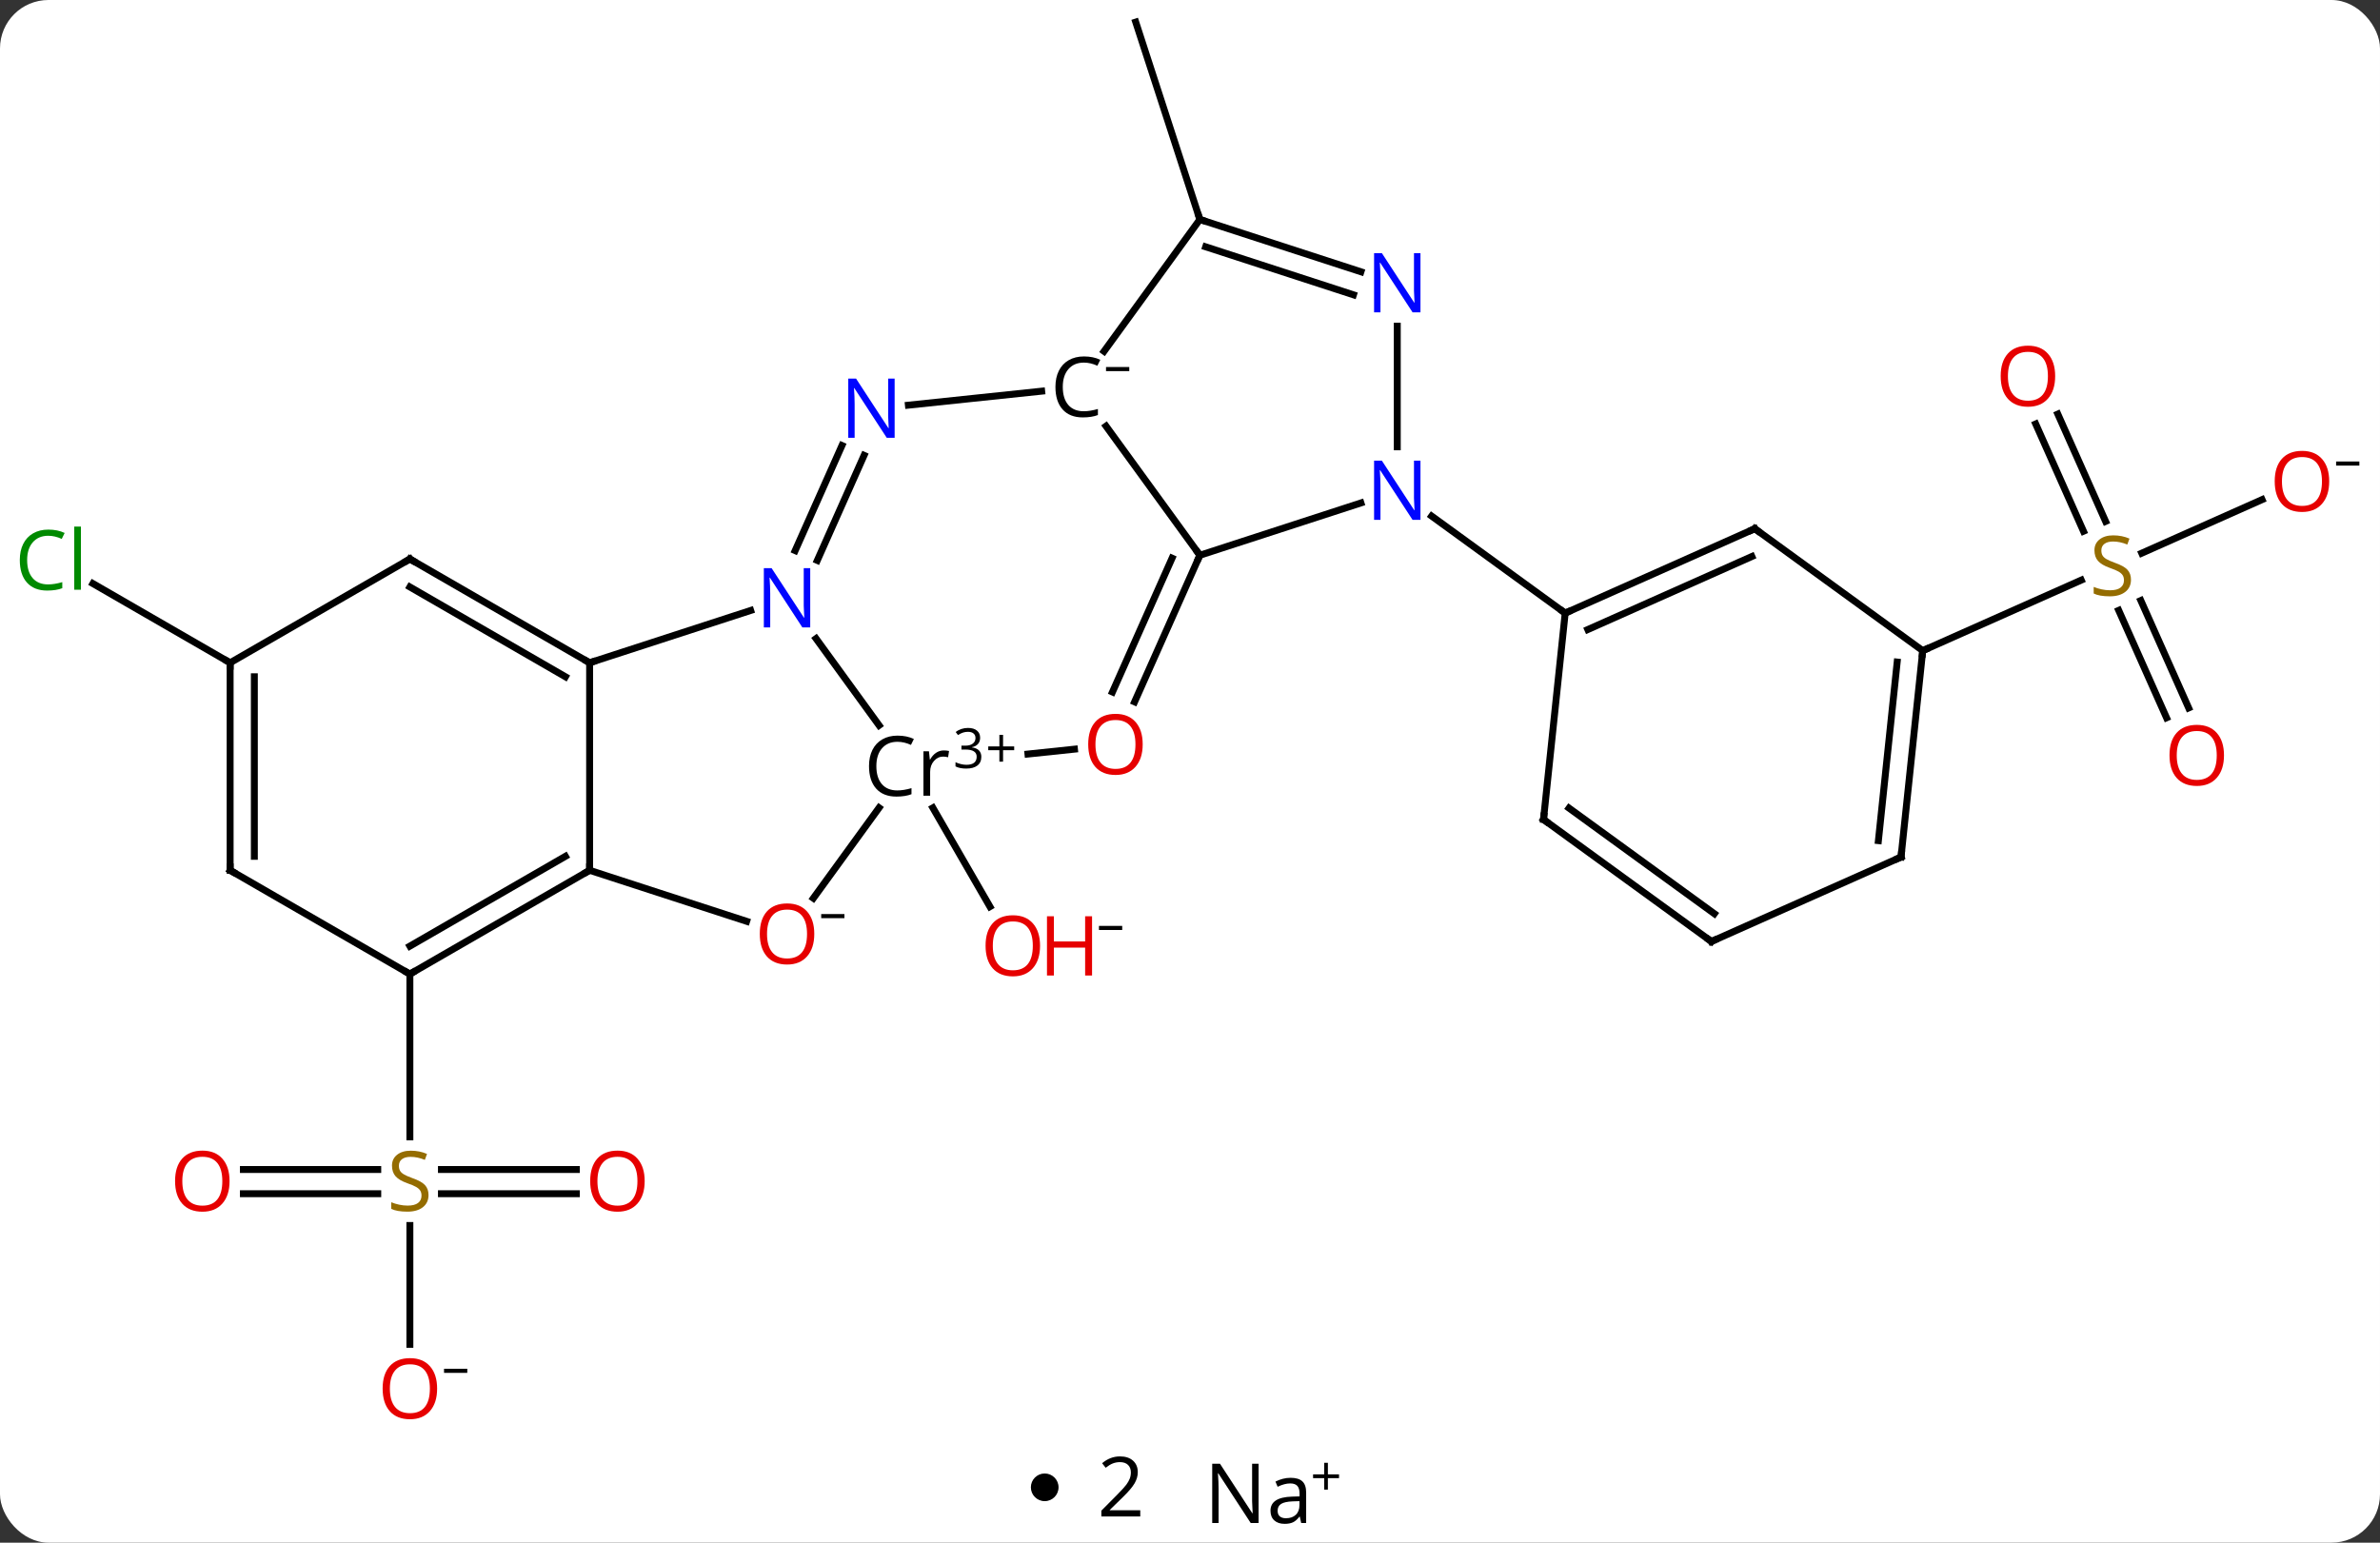 <svg width="344" viewBox="0 0 344 223" style="fill-opacity:1; color-rendering:auto; color-interpolation:auto; text-rendering:auto; stroke:black; stroke-linecap:square; stroke-miterlimit:10; shape-rendering:auto; stroke-opacity:1; fill:black; stroke-dasharray:none; font-weight:normal; stroke-width:1; font-family:'Open Sans'; font-style:normal; stroke-linejoin:miter; font-size:12; stroke-dashoffset:0; image-rendering:auto;" height="223" class="cas-substance-image" xmlns:xlink="http://www.w3.org/1999/xlink" xmlns="http://www.w3.org/2000/svg"><rect x="0" y="0" width="344" height="223" fill="#333333" stroke="none"/><svg class="cas-substance-single-component"><rect y="0" x="0" width="344" stroke="none" ry="7" rx="7" height="223" fill="white" class="cas-substance-group"/><svg y="0" x="0" width="344" viewBox="0 0 344 208" style="fill:black;" height="208" class="cas-substance-single-component-image"><svg><g><g transform="translate(170,102)" style="text-rendering:geometricPrecision; color-rendering:optimizeQuality; color-interpolation:linearRGB; stroke-linecap:butt; image-rendering:optimizeQuality;"><line y2="14.78" y1="29.06" x2="-35.162" x1="-26.917" style="fill:none;"/><line y2="70.558" y1="70.558" x2="-86.695" x1="-106.196" style="fill:none;"/><line y2="67.058" y1="67.058" x2="-86.695" x1="-106.196" style="fill:none;"/><line y2="67.058" y1="67.058" x2="-134.82" x1="-115.4" style="fill:none;"/><line y2="70.558" y1="70.558" x2="-134.82" x1="-115.4" style="fill:none;"/><line y2="92.331" y1="75.152" x2="-110.757" x1="-110.757" style="fill:none;"/><line y2="38.808" y1="62.339" x2="-110.757" x1="-110.757" style="fill:none;"/><line y2="-6.192" y1="-17.642" x2="-136.737" x1="-156.57" style="fill:none;"/><line y2="-70.275" y1="-98.808" x2="3.426" x1="-5.844" style="fill:none;"/><line y2="-42.142" y1="-26.631" x2="127.434" x1="134.339" style="fill:none;"/><line y2="-40.718" y1="-25.208" x2="124.237" x1="131.141" style="fill:none;"/><line y2="1.759" y1="-13.769" x2="143.147" x1="136.234" style="fill:none;"/><line y2="0.335" y1="-15.192" x2="146.344" x1="139.431" style="fill:none;"/><line y2="-29.777" y1="-22.035" x2="156.955" x1="139.564" style="fill:none;"/><line y2="-7.941" y1="-18.142" x2="107.907" x1="130.821" style="fill:none;"/><line y2="-6.192" y1="-13.755" x2="-84.777" x1="-61.498" style="fill:none;"/><line y2="2.852" y1="-9.688" x2="-42.938" x1="-52.049" style="fill:none;"/><line y2="-36.175" y1="-20.984" x2="-45.108" x1="-51.87" style="fill:none;"/><line y2="-37.598" y1="-22.407" x2="-48.305" x1="-55.068" style="fill:none;"/><line y2="23.808" y1="-6.192" x2="-84.777" x1="-84.777" style="fill:none;"/><line y2="-21.192" y1="-6.192" x2="-110.757" x1="-84.777" style="fill:none;"/><line y2="-17.151" y1="-4.171" x2="-110.757" x1="-88.277" style="fill:none;"/><line y2="6.296" y1="7.002" x2="-14.701" x1="-21.422" style="fill:none;"/><line y2="27.841" y1="14.77" x2="-52.439" x1="-42.942" style="fill:none;"/><line y2="-45.455" y1="-43.431" x2="-19.439" x1="-38.702" style="fill:none;"/><line y2="31.181" y1="23.808" x2="-62.084" x1="-84.777" style="fill:none;"/><line y2="38.808" y1="23.808" x2="-110.757" x1="-84.777" style="fill:none;"/><line y2="34.767" y1="21.787" x2="-110.757" x1="-88.277" style="fill:none;"/><line y2="-6.192" y1="-21.192" x2="-136.737" x1="-110.757" style="fill:none;"/><line y2="-21.735" y1="-0.542" x2="3.426" x1="-6.008" style="fill:none;"/><line y2="-21.312" y1="-1.965" x2="-0.593" x1="-9.206" style="fill:none;"/><line y2="-21.735" y1="-40.398" x2="3.426" x1="-10.134" style="fill:none;"/><line y2="-70.275" y1="-51.218" x2="3.426" x1="-10.42" style="fill:none;"/><line y2="23.808" y1="38.808" x2="-136.737" x1="-110.757" style="fill:none;"/><line y2="23.808" y1="-6.192" x2="-136.737" x1="-136.737" style="fill:none;"/><line y2="21.787" y1="-4.171" x2="-133.237" x1="-133.237" style="fill:none;"/><line y2="-29.298" y1="-21.735" x2="26.705" x1="3.426" style="fill:none;"/><line y2="-62.712" y1="-70.275" x2="26.705" x1="3.426" style="fill:none;"/><line y2="-59.383" y1="-66.322" x2="25.624" x1="4.266" style="fill:none;"/><line y2="-54.849" y1="-37.411" x2="31.959" x1="31.959" style="fill:none;"/><line y2="-13.371" y1="-27.394" x2="56.229" x1="36.929" style="fill:none;"/><line y2="-25.575" y1="-13.371" x2="83.634" x1="56.229" style="fill:none;"/><line y2="-21.556" y1="-10.996" x2="83.212" x1="59.499" style="fill:none;"/><line y2="16.464" y1="-13.371" x2="53.094" x1="56.229" style="fill:none;"/><line y2="-7.941" y1="-25.575" x2="107.907" x1="83.634" style="fill:none;"/><line y2="34.098" y1="16.464" x2="77.364" x1="53.094" style="fill:none;"/><line y2="30.079" y1="14.82" x2="77.787" x1="56.786" style="fill:none;"/><line y2="21.894" y1="-7.941" x2="104.769" x1="107.907" style="fill:none;"/><line y2="19.518" y1="-6.298" x2="101.5" x1="104.215" style="fill:none;"/><line y2="21.894" y1="34.098" x2="104.769" x1="77.364" style="fill:none;"/></g><g transform="translate(170,102)" style="fill:rgb(230,0,0); text-rendering:geometricPrecision; color-rendering:optimizeQuality; image-rendering:optimizeQuality; font-family:'Open Sans'; stroke:rgb(230,0,0); color-interpolation:linearRGB;"><path style="stroke:none;" d="M-19.672 34.718 Q-19.672 36.78 -20.712 37.96 Q-21.751 39.14 -23.594 39.14 Q-25.485 39.14 -26.516 37.975 Q-27.547 36.811 -27.547 34.702 Q-27.547 32.608 -26.516 31.46 Q-25.485 30.311 -23.594 30.311 Q-21.735 30.311 -20.704 31.483 Q-19.672 32.655 -19.672 34.718 ZM-26.501 34.718 Q-26.501 36.452 -25.758 37.358 Q-25.016 38.265 -23.594 38.265 Q-22.172 38.265 -21.446 37.366 Q-20.719 36.468 -20.719 34.718 Q-20.719 32.983 -21.446 32.093 Q-22.172 31.202 -23.594 31.202 Q-25.016 31.202 -25.758 32.1 Q-26.501 32.999 -26.501 34.718 Z"/><path style="stroke:none;" d="M-12.157 39.015 L-13.157 39.015 L-13.157 34.983 L-17.672 34.983 L-17.672 39.015 L-18.672 39.015 L-18.672 30.452 L-17.672 30.452 L-17.672 34.093 L-13.157 34.093 L-13.157 30.452 L-12.157 30.452 L-12.157 39.015 Z"/><path style="fill:black; stroke:none;" d="M-11.157 32.436 L-11.157 31.843 L-7.798 31.843 L-7.798 32.436 L-11.157 32.436 Z"/><path style="fill:rgb(148,108,0); stroke:none;" d="M-108.062 70.746 Q-108.062 71.871 -108.882 72.511 Q-109.702 73.152 -111.109 73.152 Q-112.64 73.152 -113.452 72.746 L-113.452 71.792 Q-112.921 72.011 -112.304 72.144 Q-111.687 72.277 -111.077 72.277 Q-110.077 72.277 -109.577 71.894 Q-109.077 71.511 -109.077 70.839 Q-109.077 70.402 -109.257 70.113 Q-109.437 69.824 -109.851 69.581 Q-110.265 69.339 -111.124 69.042 Q-112.312 68.621 -112.827 68.035 Q-113.343 67.449 -113.343 66.496 Q-113.343 65.511 -112.601 64.925 Q-111.859 64.339 -110.624 64.339 Q-109.359 64.339 -108.28 64.808 L-108.593 65.667 Q-109.655 65.23 -110.655 65.23 Q-111.452 65.23 -111.898 65.566 Q-112.343 65.902 -112.343 66.511 Q-112.343 66.949 -112.179 67.238 Q-112.015 67.527 -111.624 67.761 Q-111.234 67.996 -110.421 68.292 Q-109.077 68.761 -108.57 69.316 Q-108.062 69.871 -108.062 70.746 Z"/><path style="stroke:none;" d="M-76.82 68.738 Q-76.82 70.8 -77.859 71.98 Q-78.898 73.16 -80.741 73.16 Q-82.632 73.16 -83.663 71.996 Q-84.695 70.831 -84.695 68.722 Q-84.695 66.628 -83.663 65.48 Q-82.632 64.331 -80.741 64.331 Q-78.882 64.331 -77.851 65.503 Q-76.82 66.675 -76.82 68.738 ZM-83.648 68.738 Q-83.648 70.472 -82.905 71.378 Q-82.163 72.285 -80.741 72.285 Q-79.32 72.285 -78.593 71.386 Q-77.866 70.488 -77.866 68.738 Q-77.866 67.003 -78.593 66.113 Q-79.32 65.222 -80.741 65.222 Q-82.163 65.222 -82.905 66.121 Q-83.648 67.019 -83.648 68.738 Z"/><path style="stroke:none;" d="M-136.82 68.738 Q-136.82 70.8 -137.859 71.98 Q-138.898 73.16 -140.741 73.16 Q-142.632 73.16 -143.663 71.996 Q-144.695 70.831 -144.695 68.722 Q-144.695 66.628 -143.663 65.48 Q-142.632 64.331 -140.741 64.331 Q-138.882 64.331 -137.851 65.503 Q-136.82 66.675 -136.82 68.738 ZM-143.648 68.738 Q-143.648 70.472 -142.905 71.378 Q-142.163 72.285 -140.741 72.285 Q-139.32 72.285 -138.593 71.386 Q-137.866 70.488 -137.866 68.738 Q-137.866 67.003 -138.593 66.113 Q-139.32 65.222 -140.741 65.222 Q-142.163 65.222 -142.905 66.121 Q-143.648 67.019 -143.648 68.738 Z"/><path style="stroke:none;" d="M-106.82 98.738 Q-106.82 100.8 -107.859 101.98 Q-108.898 103.16 -110.741 103.16 Q-112.632 103.16 -113.663 101.996 Q-114.695 100.831 -114.695 98.722 Q-114.695 96.628 -113.663 95.48 Q-112.632 94.331 -110.741 94.331 Q-108.882 94.331 -107.851 95.503 Q-106.82 96.675 -106.82 98.738 ZM-113.648 98.738 Q-113.648 100.472 -112.905 101.378 Q-112.163 102.285 -110.741 102.285 Q-109.32 102.285 -108.593 101.386 Q-107.866 100.488 -107.866 98.738 Q-107.866 97.003 -108.593 96.113 Q-109.32 95.222 -110.741 95.222 Q-112.163 95.222 -112.905 96.121 Q-113.648 97.019 -113.648 98.738 Z"/><path style="fill:black; stroke:none;" d="M-105.82 96.456 L-105.82 95.863 L-102.46 95.863 L-102.46 96.456 L-105.82 96.456 Z"/><path style="fill:rgb(0,138,0); stroke:none;" d="M-163.029 -24.551 Q-164.435 -24.551 -165.255 -23.614 Q-166.076 -22.676 -166.076 -21.036 Q-166.076 -19.364 -165.286 -18.442 Q-164.497 -17.52 -163.044 -17.52 Q-162.138 -17.52 -160.997 -17.848 L-160.997 -16.973 Q-161.888 -16.63 -163.185 -16.63 Q-165.076 -16.63 -166.107 -17.786 Q-167.138 -18.942 -167.138 -21.051 Q-167.138 -22.38 -166.646 -23.372 Q-166.154 -24.364 -165.216 -24.903 Q-164.279 -25.442 -163.013 -25.442 Q-161.669 -25.442 -160.654 -24.958 L-161.076 -24.098 Q-162.06 -24.551 -163.029 -24.551 ZM-158.302 -16.755 L-159.271 -16.755 L-159.271 -25.88 L-158.302 -25.88 L-158.302 -16.755 Z"/><path style="fill:rgb(148,108,0); stroke:none;" d="M138.007 -18.204 Q138.007 -17.079 137.187 -16.439 Q136.367 -15.798 134.96 -15.798 Q133.429 -15.798 132.617 -16.204 L132.617 -17.158 Q133.148 -16.939 133.765 -16.806 Q134.382 -16.673 134.992 -16.673 Q135.992 -16.673 136.492 -17.056 Q136.992 -17.439 136.992 -18.111 Q136.992 -18.548 136.812 -18.837 Q136.632 -19.126 136.218 -19.369 Q135.804 -19.611 134.945 -19.908 Q133.757 -20.329 133.242 -20.915 Q132.726 -21.501 132.726 -22.454 Q132.726 -23.439 133.468 -24.025 Q134.21 -24.611 135.445 -24.611 Q136.71 -24.611 137.789 -24.142 L137.476 -23.283 Q136.414 -23.72 135.414 -23.72 Q134.617 -23.72 134.171 -23.384 Q133.726 -23.048 133.726 -22.439 Q133.726 -22.001 133.89 -21.712 Q134.054 -21.423 134.445 -21.189 Q134.835 -20.954 135.648 -20.658 Q136.992 -20.189 137.5 -19.634 Q138.007 -19.079 138.007 -18.204 Z"/><path style="stroke:none;" d="M127.049 -47.62 Q127.049 -45.558 126.009 -44.378 Q124.97 -43.198 123.127 -43.198 Q121.236 -43.198 120.205 -44.362 Q119.174 -45.527 119.174 -47.636 Q119.174 -49.73 120.205 -50.878 Q121.236 -52.027 123.127 -52.027 Q124.986 -52.027 126.017 -50.855 Q127.049 -49.683 127.049 -47.62 ZM120.22 -47.62 Q120.22 -45.886 120.963 -44.98 Q121.705 -44.073 123.127 -44.073 Q124.549 -44.073 125.275 -44.972 Q126.002 -45.87 126.002 -47.62 Q126.002 -49.355 125.275 -50.245 Q124.549 -51.136 123.127 -51.136 Q121.705 -51.136 120.963 -50.237 Q120.22 -49.339 120.22 -47.62 Z"/><path style="stroke:none;" d="M151.451 7.193 Q151.451 9.255 150.411 10.435 Q149.372 11.615 147.529 11.615 Q145.638 11.615 144.607 10.45 Q143.576 9.286 143.576 7.177 Q143.576 5.083 144.607 3.935 Q145.638 2.786 147.529 2.786 Q149.388 2.786 150.419 3.958 Q151.451 5.13 151.451 7.193 ZM144.622 7.193 Q144.622 8.927 145.365 9.833 Q146.107 10.74 147.529 10.74 Q148.951 10.74 149.677 9.841 Q150.404 8.943 150.404 7.193 Q150.404 5.458 149.677 4.568 Q148.951 3.677 147.529 3.677 Q146.107 3.677 145.365 4.575 Q144.622 5.474 144.622 7.193 Z"/><path style="stroke:none;" d="M166.657 -32.413 Q166.657 -30.351 165.618 -29.171 Q164.579 -27.991 162.736 -27.991 Q160.845 -27.991 159.814 -29.155 Q158.782 -30.32 158.782 -32.429 Q158.782 -34.523 159.814 -35.671 Q160.845 -36.82 162.736 -36.82 Q164.595 -36.82 165.626 -35.648 Q166.657 -34.476 166.657 -32.413 ZM159.829 -32.413 Q159.829 -30.679 160.572 -29.773 Q161.314 -28.866 162.736 -28.866 Q164.157 -28.866 164.884 -29.765 Q165.611 -30.663 165.611 -32.413 Q165.611 -34.148 164.884 -35.038 Q164.157 -35.929 162.736 -35.929 Q161.314 -35.929 160.572 -35.031 Q159.829 -34.132 159.829 -32.413 Z"/><path style="fill:black; stroke:none;" d="M167.657 -34.695 L167.657 -35.288 L171.017 -35.288 L171.017 -34.695 L167.657 -34.695 Z"/><path style="fill:rgb(0,5,255); stroke:none;" d="M-52.892 -11.306 L-54.033 -11.306 L-58.721 -18.493 L-58.767 -18.493 Q-58.674 -17.228 -58.674 -16.181 L-58.674 -11.306 L-59.596 -11.306 L-59.596 -19.868 L-58.471 -19.868 L-53.799 -12.712 L-53.752 -12.712 Q-53.752 -12.868 -53.799 -13.728 Q-53.846 -14.587 -53.83 -14.962 L-53.83 -19.868 L-52.892 -19.868 L-52.892 -11.306 Z"/></g><g transform="translate(170,102)" style="stroke-linecap:butt; text-rendering:geometricPrecision; color-rendering:optimizeQuality; image-rendering:optimizeQuality; font-family:'Open Sans'; color-interpolation:linearRGB; stroke-miterlimit:5;"><path style="fill:none;" d="M-85.21 -6.442 L-84.777 -6.192 L-84.302 -6.346"/><path style="stroke:none;" d="M-40.286 5.23 Q-41.692 5.23 -42.512 6.167 Q-43.333 7.105 -43.333 8.745 Q-43.333 10.417 -42.544 11.339 Q-41.755 12.261 -40.301 12.261 Q-39.395 12.261 -38.255 11.933 L-38.255 12.808 Q-39.145 13.152 -40.442 13.152 Q-42.333 13.152 -43.364 11.995 Q-44.395 10.839 -44.395 8.73 Q-44.395 7.402 -43.903 6.41 Q-43.411 5.417 -42.473 4.878 Q-41.536 4.339 -40.27 4.339 Q-38.926 4.339 -37.911 4.824 L-38.333 5.683 Q-39.317 5.23 -40.286 5.23 ZM-33.59 6.48 Q-33.169 6.48 -32.825 6.558 L-32.965 7.464 Q-33.356 7.37 -33.669 7.37 Q-34.45 7.37 -35.005 8.003 Q-35.559 8.636 -35.559 9.574 L-35.559 13.027 L-36.528 13.027 L-36.528 6.605 L-35.731 6.605 L-35.606 7.792 L-35.559 7.792 Q-35.215 7.167 -34.708 6.824 Q-34.2 6.48 -33.59 6.48 Z"/><path style="stroke:none;" d="M-28.333 4.649 Q-28.333 5.196 -28.645 5.547 Q-28.958 5.899 -29.52 6.008 L-29.52 6.039 Q-28.833 6.133 -28.497 6.485 Q-28.161 6.836 -28.161 7.399 Q-28.161 8.227 -28.731 8.664 Q-29.301 9.102 -30.333 9.102 Q-30.786 9.102 -31.169 9.031 Q-31.551 8.961 -31.895 8.789 L-31.895 8.18 Q-31.536 8.352 -31.114 8.453 Q-30.692 8.555 -30.317 8.555 Q-28.833 8.555 -28.833 7.383 Q-28.833 6.352 -30.473 6.352 L-31.036 6.352 L-31.036 5.789 L-30.458 5.789 Q-29.786 5.789 -29.395 5.492 Q-29.005 5.196 -29.005 4.68 Q-29.005 4.258 -29.294 4.024 Q-29.583 3.789 -30.083 3.789 Q-30.458 3.789 -30.786 3.891 Q-31.114 3.992 -31.536 4.258 L-31.864 3.821 Q-31.52 3.539 -31.059 3.383 Q-30.598 3.227 -30.098 3.227 Q-29.255 3.227 -28.794 3.61 Q-28.333 3.992 -28.333 4.649 Z"/><path style="stroke:none;" d="M-25.02 5.899 L-23.411 5.899 L-23.411 6.446 L-25.02 6.446 L-25.02 8.102 L-25.551 8.102 L-25.551 6.446 L-27.161 6.446 L-27.161 5.899 L-25.551 5.899 L-25.551 4.227 L-25.02 4.227 L-25.02 5.899 Z"/><path style="fill:rgb(0,5,255); stroke:none;" d="M-40.691 -38.714 L-41.832 -38.714 L-46.52 -45.901 L-46.566 -45.901 Q-46.473 -44.636 -46.473 -43.589 L-46.473 -38.714 L-47.395 -38.714 L-47.395 -47.276 L-46.27 -47.276 L-41.598 -40.12 L-41.551 -40.12 Q-41.551 -40.276 -41.598 -41.136 Q-41.645 -41.995 -41.629 -42.37 L-41.629 -47.276 L-40.691 -47.276 L-40.691 -38.714 Z"/><path style="fill:none;" d="M-85.21 24.058 L-84.777 23.808 L-84.777 23.308"/><path style="fill:none;" d="M-110.324 -20.942 L-110.757 -21.192 L-111.19 -20.942"/><path style="fill:rgb(230,0,0); stroke:none;" d="M-4.838 5.603 Q-4.838 7.665 -5.877 8.845 Q-6.916 10.025 -8.759 10.025 Q-10.65 10.025 -11.681 8.861 Q-12.713 7.696 -12.713 5.587 Q-12.713 3.493 -11.681 2.345 Q-10.65 1.196 -8.759 1.196 Q-6.9 1.196 -5.869 2.368 Q-4.838 3.54 -4.838 5.603 ZM-11.666 5.603 Q-11.666 7.337 -10.923 8.243 Q-10.181 9.15 -8.759 9.15 Q-7.338 9.15 -6.611 8.251 Q-5.884 7.353 -5.884 5.603 Q-5.884 3.868 -6.611 2.978 Q-7.338 2.087 -8.759 2.087 Q-10.181 2.087 -10.923 2.986 Q-11.666 3.884 -11.666 5.603 Z"/><path style="fill:rgb(230,0,0); stroke:none;" d="M-52.306 33.008 Q-52.306 35.07 -53.346 36.25 Q-54.385 37.43 -56.228 37.43 Q-58.119 37.43 -59.15 36.266 Q-60.181 35.101 -60.181 32.992 Q-60.181 30.898 -59.15 29.75 Q-58.119 28.601 -56.228 28.601 Q-54.369 28.601 -53.338 29.773 Q-52.306 30.945 -52.306 33.008 ZM-59.135 33.008 Q-59.135 34.742 -58.392 35.648 Q-57.65 36.555 -56.228 36.555 Q-54.806 36.555 -54.08 35.656 Q-53.353 34.758 -53.353 33.008 Q-53.353 31.273 -54.08 30.383 Q-54.806 29.492 -56.228 29.492 Q-57.65 29.492 -58.392 30.39 Q-59.135 31.289 -59.135 33.008 Z"/><path style="stroke:none;" d="M-51.306 30.726 L-51.306 30.133 L-47.947 30.133 L-47.947 30.726 L-51.306 30.726 Z"/><path style="stroke:none;" d="M-13.341 -49.583 Q-14.747 -49.583 -15.567 -48.646 Q-16.388 -47.708 -16.388 -46.068 Q-16.388 -44.396 -15.599 -43.474 Q-14.81 -42.552 -13.356 -42.552 Q-12.45 -42.552 -11.31 -42.88 L-11.31 -42.005 Q-12.2 -41.661 -13.497 -41.661 Q-15.388 -41.661 -16.419 -42.818 Q-17.45 -43.974 -17.45 -46.083 Q-17.45 -47.411 -16.958 -48.403 Q-16.466 -49.396 -15.528 -49.935 Q-14.591 -50.474 -13.325 -50.474 Q-11.981 -50.474 -10.966 -49.989 L-11.388 -49.13 Q-12.372 -49.583 -13.341 -49.583 Z"/><path style="stroke:none;" d="M-10.138 -48.352 L-10.138 -48.946 L-6.778 -48.946 L-6.778 -48.352 L-10.138 -48.352 Z"/><path style="fill:none;" d="M-110.324 38.558 L-110.757 38.808 L-111.19 38.558"/><path style="fill:none;" d="M-136.737 -5.692 L-136.737 -6.192 L-137.17 -6.442"/><path style="fill:none;" d="M3.223 -21.278 L3.426 -21.735 L3.132 -22.14"/><path style="fill:none;" d="M3.901 -70.121 L3.426 -70.275 L3.272 -70.751"/><path style="fill:none;" d="M-136.304 24.058 L-136.737 23.808 L-136.737 23.308"/><path style="fill:rgb(0,5,255); stroke:none;" d="M35.311 -26.849 L34.17 -26.849 L29.482 -34.036 L29.436 -34.036 Q29.529 -32.771 29.529 -31.724 L29.529 -26.849 L28.607 -26.849 L28.607 -35.411 L29.732 -35.411 L34.404 -28.255 L34.451 -28.255 Q34.451 -28.411 34.404 -29.271 Q34.357 -30.13 34.373 -30.505 L34.373 -35.411 L35.311 -35.411 L35.311 -26.849 Z"/><path style="fill:rgb(0,5,255); stroke:none;" d="M35.311 -56.849 L34.17 -56.849 L29.482 -64.036 L29.436 -64.036 Q29.529 -62.771 29.529 -61.724 L29.529 -56.849 L28.607 -56.849 L28.607 -65.411 L29.732 -65.411 L34.404 -58.255 L34.451 -58.255 Q34.451 -58.411 34.404 -59.271 Q34.357 -60.13 34.373 -60.505 L34.373 -65.411 L35.311 -65.411 L35.311 -56.849 Z"/><path style="fill:none;" d="M56.686 -13.574 L56.229 -13.371 L55.825 -13.665"/><path style="fill:none;" d="M83.177 -25.372 L83.634 -25.575 L84.038 -25.281"/><path style="fill:none;" d="M53.146 15.967 L53.094 16.464 L53.498 16.758"/><path style="fill:none;" d="M107.855 -7.444 L107.907 -7.941 L108.364 -8.144"/><path style="fill:none;" d="M76.96 33.804 L77.364 34.098 L77.821 33.895"/><path style="fill:none;" d="M104.821 21.397 L104.769 21.894 L104.312 22.097"/></g></g></svg></svg><svg y="208" x="149" class="cas-substance-saf"><svg y="5" x="0" width="4" style="fill:black;" height="4" class="cas-substance-saf-dot"><circle stroke="none" r="2" fill="black" cy="2" cx="2"/></svg><svg y="0" x="7" width="12" style="fill:black;" height="15" class="cas-substance-saf-coefficient"><svg><g><g transform="translate(6,7)" style="text-rendering:geometricPrecision; font-family:'Open Sans'; color-interpolation:linearRGB; color-rendering:optimizeQuality; image-rendering:optimizeQuality;"><path style="stroke:none;" d="M2.812 4.219 L-2.812 4.219 L-2.812 3.375 L-0.562 1.109 Q0.469 0.062 0.797 -0.383 Q1.125 -0.828 1.289 -1.25 Q1.453 -1.672 1.453 -2.156 Q1.453 -2.844 1.039 -3.242 Q0.625 -3.641 -0.125 -3.641 Q-0.656 -3.641 -1.133 -3.461 Q-1.609 -3.281 -2.188 -2.828 L-2.703 -3.484 Q-1.531 -4.469 -0.125 -4.469 Q1.078 -4.469 1.766 -3.852 Q2.453 -3.234 2.453 -2.188 Q2.453 -1.375 1.992 -0.578 Q1.531 0.219 0.281 1.438 L-1.594 3.266 L-1.594 3.312 L2.812 3.312 L2.812 4.219 Z"/></g></g></svg></svg><svg y="0" x="23" width="24" style="fill:black;" height="15" class="cas-substance-saf-image"><svg><g><g transform="translate(10,8)" style="text-rendering:geometricPrecision; font-family:'Open Sans'; color-interpolation:linearRGB; color-rendering:optimizeQuality; image-rendering:optimizeQuality;"><path style="stroke:none;" d="M-0.086 4.156 L-1.227 4.156 L-5.914 -3.031 L-5.961 -3.031 Q-5.867 -1.766 -5.867 -0.719 L-5.867 4.156 L-6.789 4.156 L-6.789 -4.406 L-5.664 -4.406 L-0.992 2.75 L-0.945 2.75 Q-0.945 2.594 -0.992 1.734 Q-1.039 0.875 -1.023 0.5 L-1.023 -4.406 L-0.086 -4.406 L-0.086 4.156 ZM6.07 4.156 L5.867 3.234 L5.82 3.234 Q5.352 3.844 4.875 4.062 Q4.398 4.281 3.68 4.281 Q2.727 4.281 2.18 3.781 Q1.633 3.281 1.633 2.375 Q1.633 0.438 4.742 0.344 L5.836 0.312 L5.836 -0.094 Q5.836 -0.844 5.516 -1.203 Q5.195 -1.562 4.477 -1.562 Q3.664 -1.562 2.664 -1.078 L2.352 -1.828 Q2.836 -2.078 3.398 -2.227 Q3.961 -2.375 4.539 -2.375 Q5.68 -2.375 6.234 -1.867 Q6.789 -1.359 6.789 -0.234 L6.789 4.156 L6.07 4.156 ZM3.867 3.469 Q4.773 3.469 5.297 2.969 Q5.82 2.469 5.82 1.578 L5.82 1 L4.836 1.031 Q3.68 1.078 3.172 1.398 Q2.664 1.719 2.664 2.391 Q2.664 2.922 2.977 3.195 Q3.289 3.469 3.867 3.469 Z"/><path style="stroke:none;" d="M9.93 -2.872 L11.539 -2.872 L11.539 -2.325 L9.93 -2.325 L9.93 -0.669 L9.398 -0.669 L9.398 -2.325 L7.789 -2.325 L7.789 -2.872 L9.398 -2.872 L9.398 -4.544 L9.93 -4.544 L9.93 -2.872 Z"/></g></g></svg></svg></svg></svg></svg>